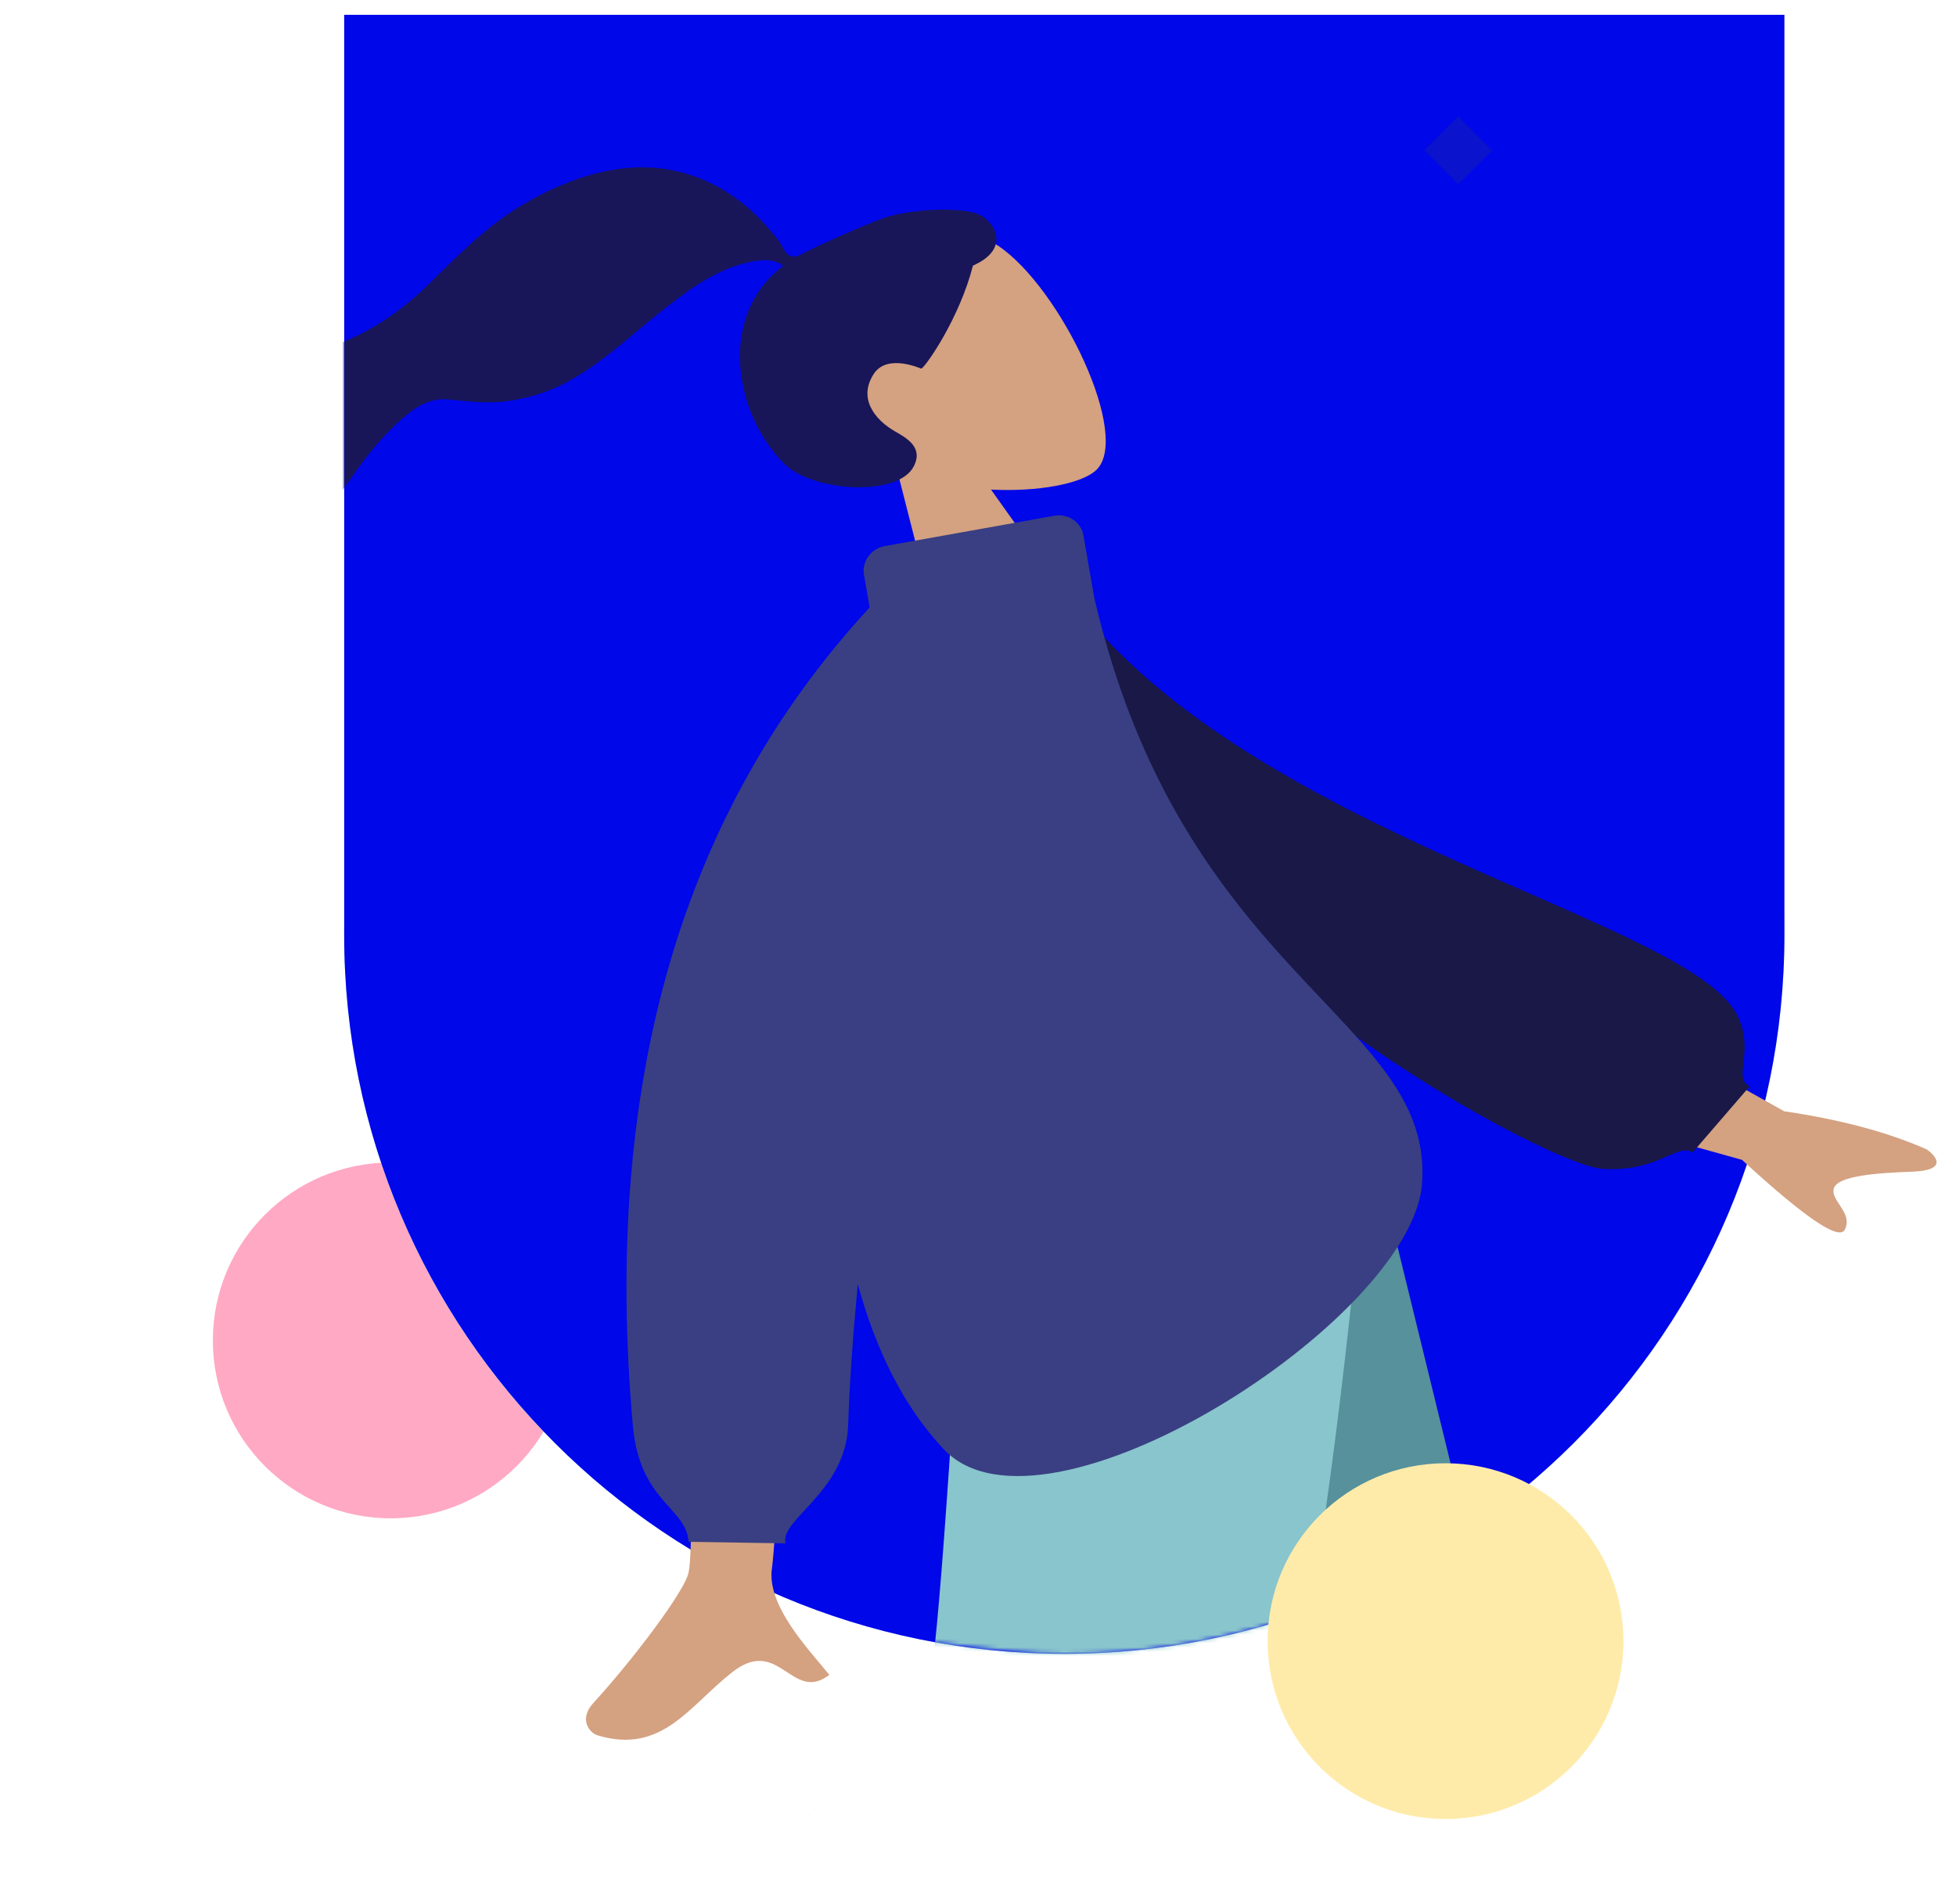 <svg viewBox="-50.25 54.5 461.757 449.625" xmlns="http://www.w3.org/2000/svg" xmlns:xlink="http://www.w3.org/1999/xlink" xmlns:blush="http://design.blush" overflow="visible" width="461.757px" height="449.625px"><defs><path d="M170,387 C263.888,387 340,310.98 340,217.205 L340,0 L0,0 L0,217.205 C0,310.98 76.112,387 170,387 Z" id="mastercompositionspace-path-1"/><path d="M170,387 C205.217,387 237.933,376.304 265.069,357.988 C310.278,327.473 395.388,374.054 395.388,214.5 C395.388,108.131 376.925,36.631 340,4.26325641e-14 C34.281,-18.163 -118.578,-18.163 -118.578,4.26325641e-14 C-118.578,27.244 -118.578,147.67 -118.578,214.5 C-118.578,281.33 -7.635,486.494 88.636,441.343 C101.58,435.272 118.536,416.249 139.504,384.276 C152.895,386.092 163.06,387 170,387 Z" id="mastercompositionspace-path-3"/></defs><g id="Master/Composition/Space" stroke="none" stroke-width="1" fill="none" fill-rule="evenodd" blush:has-customizable-colors="true" blush:i="0"><circle id="Oval" fill="#FFA9C4" cx="42" cy="371" r="42" blush:i="0.0"/><ellipse id="Oval" fill="#AED5F8" cx="201" cy="275.5" rx="170" ry="169.5" blush:i="0.1"/><polygon id="Polygon" fill="#7A8DFF" points="71 124 104 157 71 190 38 157" blush:i="0.2"/><g id="Character-And-Mask" transform="translate(31, 58)" blush:i="0.3"><mask id="mastercompositionspace-mask-2" fill="#fff" blush:i="0.3.0"><use xlink:href="#mastercompositionspace-path-1" blush:i="0.3.0.0"/></mask><use id="Mask" fill="#0007E9" opacity=".278" xlink:href="#mastercompositionspace-path-1" blush:i="0.3.1"/><mask id="mastercompositionspace-mask-4" fill="#fff" blush:i="0.3.2"><use xlink:href="#mastercompositionspace-path-3" blush:i="0.3.2.0"/></mask><g id="Mask" opacity=".278" blush:i="0.3.3"/><g mask="url(#mastercompositionspace-mask-4)" blush:i="0.3.4"><g transform="translate(129.459, 86.343) rotate(-27) translate(-129.459, -86.343) translate(26.459, 11.343) scale(1.515 1.442)" blush:width="206" blush:height="150" id="Head/Front" blush:component="Head/Front" blush:i="0.3.4.0" blush:value="Airy"><g id="Head/Front/Airy" stroke="none" stroke-width="1" fill="none" fill-rule="evenodd" blush:i="0.3.4.0.0"><g id="Head" transform="translate(54, 31)" fill="#d4a181" blush:color="Skin-500" blush:i="0.3.4.0.0.0"><path d="M38.143,9.134 C43.938,19.935 43.25,47.333 35.76,49.263 C32.774,50.033 26.411,48.148 19.936,44.245 L24,73 L0,73 L8.262,34.489 C3.654,29.081 0.536,22.453 1.057,15.025 C2.558,-6.375 32.349,-1.667 38.143,9.134 Z" id="SKIN" blush:i="0.3.4.0.0.0.0"/></g><path d="M78.464,27.685 C75.301,27.167 66.784,26.81 65.213,26.81 C64.21,26.81 63.122,27.039 62.527,26.118 C62.041,25.363 62.219,24.087 62.074,23.211 C61.905,22.193 61.665,21.189 61.423,20.187 C60.733,17.337 59.69,14.625 58.231,12.079 C55.493,7.302 51.481,3.56 46.417,1.383 C40.824,-1.021 34.496,-1.572 28.48,-1.084 C22.043,-0.562 16.216,1.563 10.138,3.562 C4.346,5.468 -1.72,6.218 -7.778,5.288 C-13.882,4.35 -18.493,1.042 -23.641,-2.098 C-28.911,-5.312 -34.934,-7.414 -41.165,-6.931 C-46.98,-6.48 -52.341,-4.078 -57.15,-0.871 C-61.649,2.131 -65.362,5.742 -67.458,10.824 C-69.713,16.291 -69.711,22.292 -66.003,27.123 C-60.628,34.127 -50.65,35.938 -42.349,35.758 C-37.547,35.654 -32.832,34.777 -28.299,33.183 C-22.253,31.056 -17.029,27.452 -11.373,24.528 C-8.719,23.156 -5.975,22.029 -3.099,21.217 C-0.309,20.429 2.44,20.067 4.966,21.753 C7.639,23.537 10.034,25.289 13.092,26.405 C16.026,27.476 19.133,28.075 22.258,28.051 C28.339,28.004 34.333,26.109 40.239,24.84 C45.054,23.806 50.207,22.774 55.117,23.769 C57.166,24.184 60.159,25.041 60.899,27.17 C48.444,29.427 43.553,44.83 47.064,56.137 C48.959,62.24 60.35,69.374 64.779,66.166 C67.585,64.133 65.881,61.465 64.779,59.703 C62.668,56.33 61.945,51.997 65.852,49.648 C69.222,47.622 72.765,52.433 72.832,52.427 C73.758,52.354 81.76,47.829 87.274,41.224 C92.713,41.547 93.539,37.96 92.24,35.027 C90.941,32.094 82.834,28.402 78.464,27.685 Z" id="hair" fill="#181658" blush:color="Hair-500" blush:i="0.3.4.0.0.1"/></g></g></g><g id="Character-Lower-Body" mask="url(#mastercompositionspace-mask-4)" blush:i="0.3.5"><g transform="translate(-26.541, 268.343)" blush:i="0.3.5.0"><polygon id="SKIN" fill="#d4a181" points="201.893 0 275.843 179.843 325.441 331.885 345.027 331.885 266.188 7.36933529e-13" blush:color="Skin-500" blush:i="0.3.5.0.0"/><path d="M187.002,0 C186.215,63.198 174.731,148.284 172.896,152.224 C171.673,154.85 129.447,188.248 46.218,252.417 L59.708,266.288 C157.91,211.27 209.283,180.093 213.828,172.755 C220.644,161.748 242.836,60.46 260.653,0 L187.002,0 Z" id="SKIN" fill="#d4a181" blush:color="Skin-500" blush:i="0.3.5.0.1"/><polygon id="Pant" fill="#56919c" points="251.613 316.225 344.732 306.514 269.693 4.11460731e-14 192.317 4.11460731e-14" blush:color="Bottom-700" blush:i="0.3.5.0.2"/><path d="M65.48,230.04 L126.56,299.509 C190.895,231.994 228.402,187.94 239.082,167.348 C249.762,146.756 259.362,90.973 267.884,0 L173.987,0 C169.332,80.034 166.195,121.914 164.574,125.638 C162.953,129.363 129.922,164.163 65.48,230.04 Z" id="Pant" fill="#89c5cc" blush:color="Bottom-500" blush:i="0.3.5.0.3"/></g></g><g mask="url(#mastercompositionspace-mask-4)" blush:i="0.3.6"><g transform="translate(184.959, 257.843) rotate(-14) translate(-184.959, -257.843) translate(-7.541, 122.343) scale(1.504 1.449)" blush:width="385" blush:height="271" id="Body" blush:component="Body" blush:i="0.3.6.0" blush:value="Turtle Neck"><g id="Body/Turtle Neck" stroke="none" stroke-width="1" fill="none" fill-rule="evenodd" blush:i="0.3.6.0.0"><path d="M60.97,67.45 L82.867,67.532 C66.189,121.566 57.336,149.857 56.308,152.406 C53.994,158.14 58.891,166.874 60.985,171.567 C54.165,174.619 54.891,163.317 46.288,167.319 C38.435,170.973 32.462,177.592 23.389,171.994 C22.274,171.306 21.051,168.715 24.005,166.69 C31.362,161.645 41.965,152.815 43.398,149.908 C45.352,145.945 51.209,118.459 60.97,67.45 L60.97,67.45 Z M199.493,92.46 L227.821,120.095 C236.063,123.611 242.817,127.493 248.081,131.742 C249.265,133.17 250.554,135.906 244.984,134.682 C239.414,133.457 233.5,132.42 232.453,134.231 C231.406,136.043 234.491,138.819 232.556,141.189 C231.266,142.77 226.928,137.743 219.542,126.108 L190.084,108.74 L199.493,92.46 Z" id="SKIN" fill="#d4a181" blush:color="Skin-500" blush:i="0.3.6.0.0.0"/><path d="M122.768,9.714 L131.253,7.483 C149.02,54.264 221.603,80.862 227.452,98.419 C229.597,104.858 225.155,108.596 227.775,110.385 L217.295,119.561 C215.206,117.515 211.513,121.916 202.816,119.824 C194.118,117.733 127.738,66.513 122.768,9.714 Z" id="Clothes-Back" fill="#191847" transform="translate(175.413, 63.943) rotate(5) translate(-175.413, -63.943)" blush:color="Top-700" blush:i="0.3.6.0.0.1"/><path d="M112.316,-4.721 L139.25,-2.838 C141.454,-2.683 143.115,-0.772 142.961,1.432 L142.242,11.676 C141.222,75.473 178.098,91.737 169.887,117.318 C163.109,138.437 98.227,161.139 87,140.438 C82.455,132.057 80.393,121.921 80.159,110.901 C77.291,119.368 75.021,126.657 73.351,132.767 C70.471,143.307 59.306,144.983 59.306,149.043 L59.306,149.043 L44.597,144.983 C45.594,139.467 38.66,136.781 40.519,124.457 C48.85,69.24 71.233,29.215 107.668,4.382 L108.046,-1.01 C108.2,-3.214 110.112,-4.875 112.316,-4.721 Z" id="Clothes-Front" fill="#393f82" blush:color="Top-500" blush:i="0.3.6.0.0.2"/></g></g></g></g><circle id="Oval" fill="#FFEBA9" cx="291" cy="442" r="42" blush:i="0.4"/><polygon id="Polygon" fill="#2026A2" opacity=".399" points="294 82 302 90 294 98 286 90" blush:i="0.5"/></g></svg>